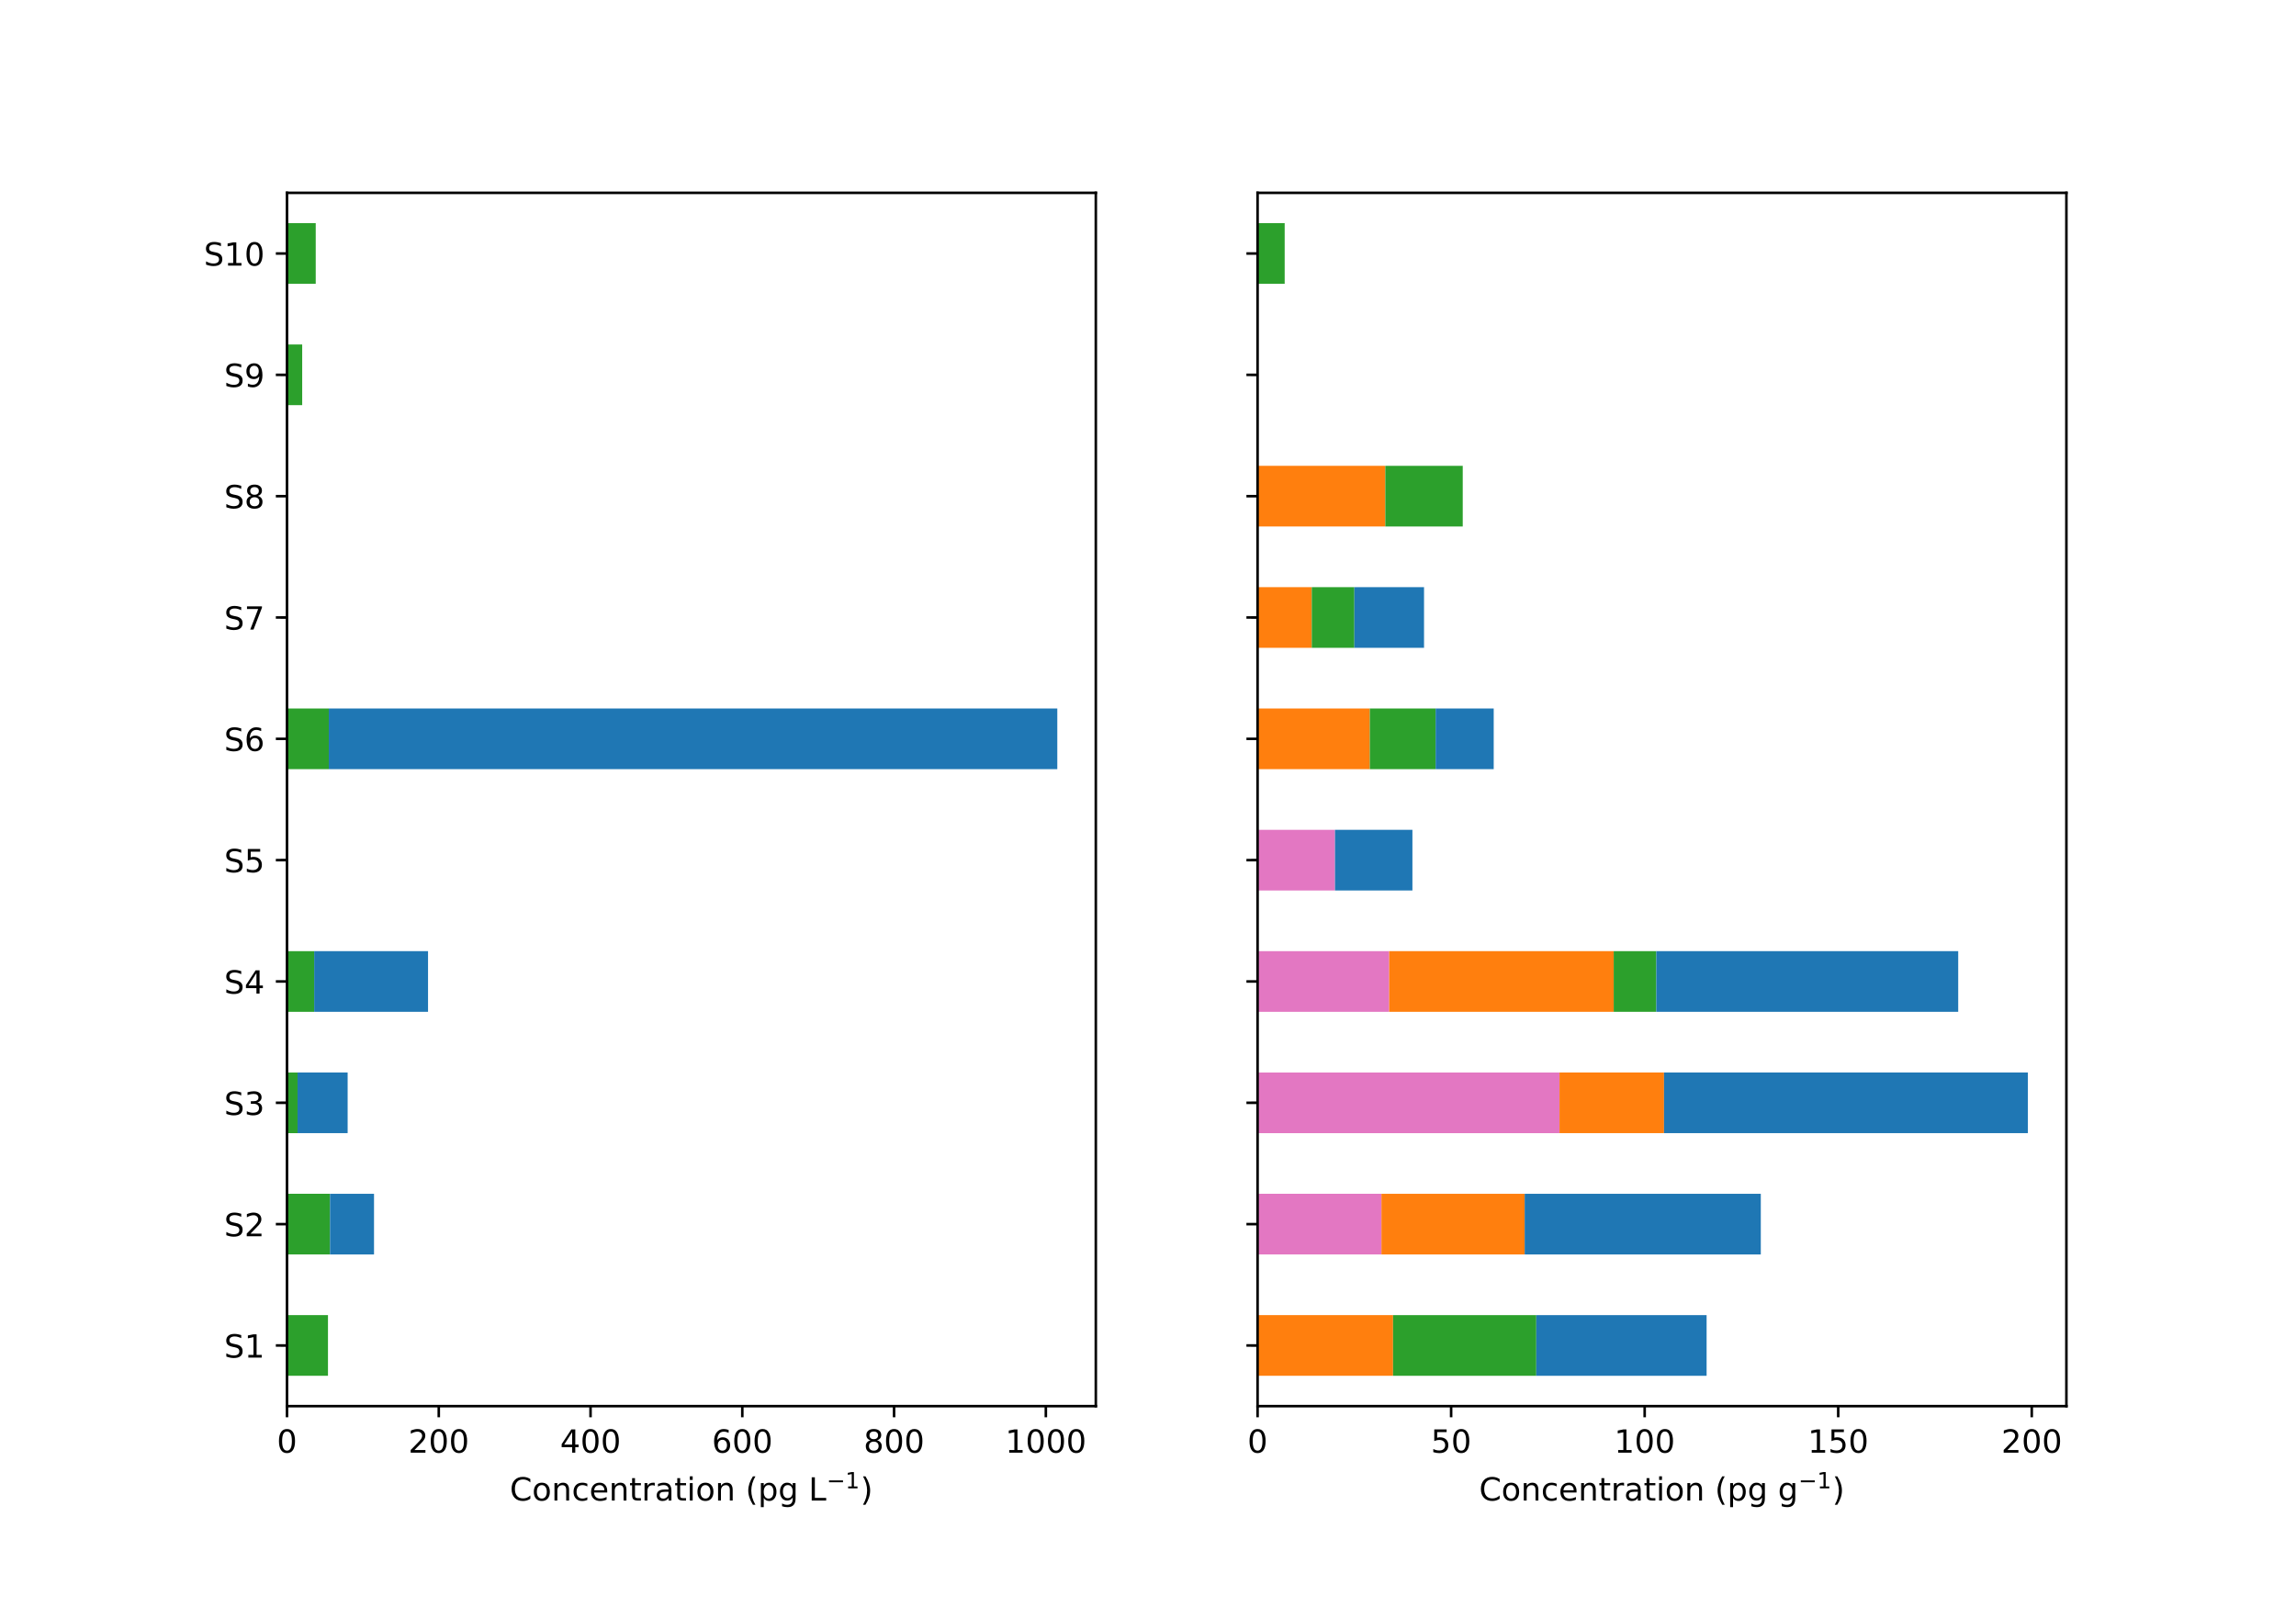 <?xml version="1.0" encoding="utf-8" standalone="no"?>
<!DOCTYPE svg PUBLIC "-//W3C//DTD SVG 1.1//EN"
  "http://www.w3.org/Graphics/SVG/1.1/DTD/svg11.dtd">
<!-- Created with matplotlib (http://matplotlib.org/) -->
<svg height="504pt" version="1.1" viewBox="0 0 720 504" width="720pt" xmlns="http://www.w3.org/2000/svg" xmlns:xlink="http://www.w3.org/1999/xlink">
 <defs>
  <style type="text/css">
*{stroke-linecap:butt;stroke-linejoin:round;}
  </style>
 </defs>
 <g id="figure_1">
  <g id="patch_1">
   <path d="M 0 504 
L 720 504 
L 720 0 
L 0 0 
z
" style="fill:none;"/>
  </g>
  <g id="axes_1">
   <g id="patch_2">
    <path d="M 90 441 
L 343.636 441 
L 343.636 60.48 
L 90 60.48 
z
" style="fill:none;"/>
   </g>
   <g id="patch_3">
    <path clip-path="url(#p63d1a3b672)" d="M 90 431.487 
L 102.85 431.487 
L 102.85 412.461 
L 90 412.461 
z
" style="fill:#2ca02c;"/>
   </g>
   <g id="patch_4">
    <path clip-path="url(#p63d1a3b672)" d="M 90 393.435 
L 103.485 393.435 
L 103.485 374.409 
L 90 374.409 
z
" style="fill:#2ca02c;"/>
   </g>
   <g id="patch_5">
    <path clip-path="url(#p63d1a3b672)" d="M 90 355.383 
L 93.31 355.383 
L 93.31 336.357 
L 90 336.357 
z
" style="fill:#2ca02c;"/>
   </g>
   <g id="patch_6">
    <path clip-path="url(#p63d1a3b672)" d="M 90 317.331 
L 98.531 317.331 
L 98.531 298.305 
L 90 298.305 
z
" style="fill:#2ca02c;"/>
   </g>
   <g id="patch_7">
    <path clip-path="url(#p63d1a3b672)" d="M 90 279.279 
L 90 279.279 
L 90 260.253 
L 90 260.253 
z
" style="fill:#2ca02c;"/>
   </g>
   <g id="patch_8">
    <path clip-path="url(#p63d1a3b672)" d="M 90 241.227 
L 103.112 241.227 
L 103.112 222.201 
L 90 222.201 
z
" style="fill:#2ca02c;"/>
   </g>
   <g id="patch_9">
    <path clip-path="url(#p63d1a3b672)" d="M 90 203.175 
L 90 203.175 
L 90 184.149 
L 90 184.149 
z
" style="fill:#2ca02c;"/>
   </g>
   <g id="patch_10">
    <path clip-path="url(#p63d1a3b672)" d="M 90 165.123 
L 90 165.123 
L 90 146.097 
L 90 146.097 
z
" style="fill:#2ca02c;"/>
   </g>
   <g id="patch_11">
    <path clip-path="url(#p63d1a3b672)" d="M 90 127.071 
L 94.766 127.071 
L 94.766 108.045 
L 90 108.045 
z
" style="fill:#2ca02c;"/>
   </g>
   <g id="patch_12">
    <path clip-path="url(#p63d1a3b672)" d="M 90 89.019 
L 99.009 89.019 
L 99.009 69.993 
L 90 69.993 
z
" style="fill:#2ca02c;"/>
   </g>
   <g id="patch_13">
    <path clip-path="url(#p63d1a3b672)" d="M 90 431.487 
L 90 431.487 
L 90 412.461 
L 90 412.461 
z
" style="fill:#1f77b4;"/>
   </g>
   <g id="patch_14">
    <path clip-path="url(#p63d1a3b672)" d="M 103.485 393.435 
L 117.287 393.435 
L 117.287 374.409 
L 103.485 374.409 
z
" style="fill:#1f77b4;"/>
   </g>
   <g id="patch_15">
    <path clip-path="url(#p63d1a3b672)" d="M 93.31 355.383 
L 109.016 355.383 
L 109.016 336.357 
L 93.31 336.357 
z
" style="fill:#1f77b4;"/>
   </g>
   <g id="patch_16">
    <path clip-path="url(#p63d1a3b672)" d="M 98.531 317.331 
L 134.226 317.331 
L 134.226 298.305 
L 98.531 298.305 
z
" style="fill:#1f77b4;"/>
   </g>
   <g id="patch_17">
    <path clip-path="url(#p63d1a3b672)" d="M 90 279.279 
L 90 279.279 
L 90 260.253 
L 90 260.253 
z
" style="fill:#1f77b4;"/>
   </g>
   <g id="patch_18">
    <path clip-path="url(#p63d1a3b672)" d="M 103.112 241.227 
L 331.558 241.227 
L 331.558 222.201 
L 103.112 222.201 
z
" style="fill:#1f77b4;"/>
   </g>
   <g id="patch_19">
    <path clip-path="url(#p63d1a3b672)" d="M 90 203.175 
L 90 203.175 
L 90 184.149 
L 90 184.149 
z
" style="fill:#1f77b4;"/>
   </g>
   <g id="patch_20">
    <path clip-path="url(#p63d1a3b672)" d="M 90 165.123 
L 90 165.123 
L 90 146.097 
L 90 146.097 
z
" style="fill:#1f77b4;"/>
   </g>
   <g id="patch_21">
    <path clip-path="url(#p63d1a3b672)" d="M 90 127.071 
L 90 127.071 
L 90 108.045 
L 90 108.045 
z
" style="fill:#1f77b4;"/>
   </g>
   <g id="patch_22">
    <path clip-path="url(#p63d1a3b672)" d="M 90 89.019 
L 90 89.019 
L 90 69.993 
L 90 69.993 
z
" style="fill:#1f77b4;"/>
   </g>
   <g id="matplotlib.axis_1">
    <g id="xtick_1">
     <g id="line2d_1">
      <defs>
       <path d="M 0 0 
L 0 3.5 
" id="m408e4211c6" style="stroke:#000000;stroke-width:0.8;"/>
      </defs>
      <g>
       <use style="stroke:#000000;stroke-width:0.8;" x="90" xlink:href="#m408e4211c6" y="441"/>
      </g>
     </g>
     <g id="text_1">
      <!-- 0 -->
      <defs>
       <path d="M 31.781 66.406 
Q 24.172 66.406 20.328 58.906 
Q 16.5 51.422 16.5 36.375 
Q 16.5 21.391 20.328 13.891 
Q 24.172 6.391 31.781 6.391 
Q 39.453 6.391 43.281 13.891 
Q 47.125 21.391 47.125 36.375 
Q 47.125 51.422 43.281 58.906 
Q 39.453 66.406 31.781 66.406 
z
M 31.781 74.219 
Q 44.047 74.219 50.516 64.516 
Q 56.984 54.828 56.984 36.375 
Q 56.984 17.969 50.516 8.266 
Q 44.047 -1.422 31.781 -1.422 
Q 19.531 -1.422 13.062 8.266 
Q 6.594 17.969 6.594 36.375 
Q 6.594 54.828 13.062 64.516 
Q 19.531 74.219 31.781 74.219 
z
" id="DejaVuSans-30"/>
      </defs>
      <g transform="translate(86.819 455.598)scale(0.1 -0.1)">
       <use xlink:href="#DejaVuSans-30"/>
      </g>
     </g>
    </g>
    <g id="xtick_2">
     <g id="line2d_2">
      <g>
       <use style="stroke:#000000;stroke-width:0.8;" x="137.593" xlink:href="#m408e4211c6" y="441"/>
      </g>
     </g>
     <g id="text_2">
      <!-- 200 -->
      <defs>
       <path d="M 19.188 8.297 
L 53.609 8.297 
L 53.609 0 
L 7.328 0 
L 7.328 8.297 
Q 12.938 14.109 22.625 23.891 
Q 32.328 33.688 34.812 36.531 
Q 39.547 41.844 41.422 45.531 
Q 43.312 49.219 43.312 52.781 
Q 43.312 58.594 39.234 62.25 
Q 35.156 65.922 28.609 65.922 
Q 23.969 65.922 18.812 64.312 
Q 13.672 62.703 7.812 59.422 
L 7.812 69.391 
Q 13.766 71.781 18.938 73 
Q 24.125 74.219 28.422 74.219 
Q 39.75 74.219 46.484 68.547 
Q 53.219 62.891 53.219 53.422 
Q 53.219 48.922 51.531 44.891 
Q 49.859 40.875 45.406 35.406 
Q 44.188 33.984 37.641 27.219 
Q 31.109 20.453 19.188 8.297 
z
" id="DejaVuSans-32"/>
      </defs>
      <g transform="translate(128.049 455.598)scale(0.1 -0.1)">
       <use xlink:href="#DejaVuSans-32"/>
       <use x="63.623" xlink:href="#DejaVuSans-30"/>
       <use x="127.246" xlink:href="#DejaVuSans-30"/>
      </g>
     </g>
    </g>
    <g id="xtick_3">
     <g id="line2d_3">
      <g>
       <use style="stroke:#000000;stroke-width:0.8;" x="185.186" xlink:href="#m408e4211c6" y="441"/>
      </g>
     </g>
     <g id="text_3">
      <!-- 400 -->
      <defs>
       <path d="M 37.797 64.312 
L 12.891 25.391 
L 37.797 25.391 
z
M 35.203 72.906 
L 47.609 72.906 
L 47.609 25.391 
L 58.016 25.391 
L 58.016 17.188 
L 47.609 17.188 
L 47.609 0 
L 37.797 0 
L 37.797 17.188 
L 4.891 17.188 
L 4.891 26.703 
z
" id="DejaVuSans-34"/>
      </defs>
      <g transform="translate(175.642 455.598)scale(0.1 -0.1)">
       <use xlink:href="#DejaVuSans-34"/>
       <use x="63.623" xlink:href="#DejaVuSans-30"/>
       <use x="127.246" xlink:href="#DejaVuSans-30"/>
      </g>
     </g>
    </g>
    <g id="xtick_4">
     <g id="line2d_4">
      <g>
       <use style="stroke:#000000;stroke-width:0.8;" x="232.779" xlink:href="#m408e4211c6" y="441"/>
      </g>
     </g>
     <g id="text_4">
      <!-- 600 -->
      <defs>
       <path d="M 33.016 40.375 
Q 26.375 40.375 22.484 35.828 
Q 18.609 31.297 18.609 23.391 
Q 18.609 15.531 22.484 10.953 
Q 26.375 6.391 33.016 6.391 
Q 39.656 6.391 43.531 10.953 
Q 47.406 15.531 47.406 23.391 
Q 47.406 31.297 43.531 35.828 
Q 39.656 40.375 33.016 40.375 
z
M 52.594 71.297 
L 52.594 62.312 
Q 48.875 64.062 45.094 64.984 
Q 41.312 65.922 37.594 65.922 
Q 27.828 65.922 22.672 59.328 
Q 17.531 52.734 16.797 39.406 
Q 19.672 43.656 24.016 45.922 
Q 28.375 48.188 33.594 48.188 
Q 44.578 48.188 50.953 41.516 
Q 57.328 34.859 57.328 23.391 
Q 57.328 12.156 50.688 5.359 
Q 44.047 -1.422 33.016 -1.422 
Q 20.359 -1.422 13.672 8.266 
Q 6.984 17.969 6.984 36.375 
Q 6.984 53.656 15.188 63.938 
Q 23.391 74.219 37.203 74.219 
Q 40.922 74.219 44.703 73.484 
Q 48.484 72.75 52.594 71.297 
z
" id="DejaVuSans-36"/>
      </defs>
      <g transform="translate(223.235 455.598)scale(0.1 -0.1)">
       <use xlink:href="#DejaVuSans-36"/>
       <use x="63.623" xlink:href="#DejaVuSans-30"/>
       <use x="127.246" xlink:href="#DejaVuSans-30"/>
      </g>
     </g>
    </g>
    <g id="xtick_5">
     <g id="line2d_5">
      <g>
       <use style="stroke:#000000;stroke-width:0.8;" x="280.372" xlink:href="#m408e4211c6" y="441"/>
      </g>
     </g>
     <g id="text_5">
      <!-- 800 -->
      <defs>
       <path d="M 31.781 34.625 
Q 24.75 34.625 20.719 30.859 
Q 16.703 27.094 16.703 20.516 
Q 16.703 13.922 20.719 10.156 
Q 24.75 6.391 31.781 6.391 
Q 38.812 6.391 42.859 10.172 
Q 46.922 13.969 46.922 20.516 
Q 46.922 27.094 42.891 30.859 
Q 38.875 34.625 31.781 34.625 
z
M 21.922 38.812 
Q 15.578 40.375 12.031 44.719 
Q 8.5 49.078 8.5 55.328 
Q 8.5 64.062 14.719 69.141 
Q 20.953 74.219 31.781 74.219 
Q 42.672 74.219 48.875 69.141 
Q 55.078 64.062 55.078 55.328 
Q 55.078 49.078 51.531 44.719 
Q 48 40.375 41.703 38.812 
Q 48.828 37.156 52.797 32.312 
Q 56.781 27.484 56.781 20.516 
Q 56.781 9.906 50.312 4.234 
Q 43.844 -1.422 31.781 -1.422 
Q 19.734 -1.422 13.25 4.234 
Q 6.781 9.906 6.781 20.516 
Q 6.781 27.484 10.781 32.312 
Q 14.797 37.156 21.922 38.812 
z
M 18.312 54.391 
Q 18.312 48.734 21.844 45.562 
Q 25.391 42.391 31.781 42.391 
Q 38.141 42.391 41.719 45.562 
Q 45.312 48.734 45.312 54.391 
Q 45.312 60.062 41.719 63.234 
Q 38.141 66.406 31.781 66.406 
Q 25.391 66.406 21.844 63.234 
Q 18.312 60.062 18.312 54.391 
z
" id="DejaVuSans-38"/>
      </defs>
      <g transform="translate(270.828 455.598)scale(0.1 -0.1)">
       <use xlink:href="#DejaVuSans-38"/>
       <use x="63.623" xlink:href="#DejaVuSans-30"/>
       <use x="127.246" xlink:href="#DejaVuSans-30"/>
      </g>
     </g>
    </g>
    <g id="xtick_6">
     <g id="line2d_6">
      <g>
       <use style="stroke:#000000;stroke-width:0.8;" x="327.965" xlink:href="#m408e4211c6" y="441"/>
      </g>
     </g>
     <g id="text_6">
      <!-- 1000 -->
      <defs>
       <path d="M 12.406 8.297 
L 28.516 8.297 
L 28.516 63.922 
L 10.984 60.406 
L 10.984 69.391 
L 28.422 72.906 
L 38.281 72.906 
L 38.281 8.297 
L 54.391 8.297 
L 54.391 0 
L 12.406 0 
z
" id="DejaVuSans-31"/>
      </defs>
      <g transform="translate(315.24 455.598)scale(0.1 -0.1)">
       <use xlink:href="#DejaVuSans-31"/>
       <use x="63.623" xlink:href="#DejaVuSans-30"/>
       <use x="127.246" xlink:href="#DejaVuSans-30"/>
       <use x="190.869" xlink:href="#DejaVuSans-30"/>
      </g>
     </g>
    </g>
    <g id="text_7">
     <!-- Concentration (pg L$^{-1}$) -->
     <defs>
      <path d="M 64.406 67.281 
L 64.406 56.891 
Q 59.422 61.531 53.781 63.812 
Q 48.141 66.109 41.797 66.109 
Q 29.297 66.109 22.656 58.469 
Q 16.016 50.828 16.016 36.375 
Q 16.016 21.969 22.656 14.328 
Q 29.297 6.688 41.797 6.688 
Q 48.141 6.688 53.781 8.984 
Q 59.422 11.281 64.406 15.922 
L 64.406 5.609 
Q 59.234 2.094 53.438 0.328 
Q 47.656 -1.422 41.219 -1.422 
Q 24.656 -1.422 15.125 8.703 
Q 5.609 18.844 5.609 36.375 
Q 5.609 53.953 15.125 64.078 
Q 24.656 74.219 41.219 74.219 
Q 47.75 74.219 53.531 72.484 
Q 59.328 70.75 64.406 67.281 
z
" id="DejaVuSans-43"/>
      <path d="M 30.609 48.391 
Q 23.391 48.391 19.188 42.75 
Q 14.984 37.109 14.984 27.297 
Q 14.984 17.484 19.156 11.844 
Q 23.344 6.203 30.609 6.203 
Q 37.797 6.203 41.984 11.859 
Q 46.188 17.531 46.188 27.297 
Q 46.188 37.016 41.984 42.703 
Q 37.797 48.391 30.609 48.391 
z
M 30.609 56 
Q 42.328 56 49.016 48.375 
Q 55.719 40.766 55.719 27.297 
Q 55.719 13.875 49.016 6.219 
Q 42.328 -1.422 30.609 -1.422 
Q 18.844 -1.422 12.172 6.219 
Q 5.516 13.875 5.516 27.297 
Q 5.516 40.766 12.172 48.375 
Q 18.844 56 30.609 56 
z
" id="DejaVuSans-6f"/>
      <path d="M 54.891 33.016 
L 54.891 0 
L 45.906 0 
L 45.906 32.719 
Q 45.906 40.484 42.875 44.328 
Q 39.844 48.188 33.797 48.188 
Q 26.516 48.188 22.312 43.547 
Q 18.109 38.922 18.109 30.906 
L 18.109 0 
L 9.078 0 
L 9.078 54.688 
L 18.109 54.688 
L 18.109 46.188 
Q 21.344 51.125 25.703 53.562 
Q 30.078 56 35.797 56 
Q 45.219 56 50.047 50.172 
Q 54.891 44.344 54.891 33.016 
z
" id="DejaVuSans-6e"/>
      <path d="M 48.781 52.594 
L 48.781 44.188 
Q 44.969 46.297 41.141 47.344 
Q 37.312 48.391 33.406 48.391 
Q 24.656 48.391 19.812 42.844 
Q 14.984 37.312 14.984 27.297 
Q 14.984 17.281 19.812 11.734 
Q 24.656 6.203 33.406 6.203 
Q 37.312 6.203 41.141 7.25 
Q 44.969 8.297 48.781 10.406 
L 48.781 2.094 
Q 45.016 0.344 40.984 -0.531 
Q 36.969 -1.422 32.422 -1.422 
Q 20.062 -1.422 12.781 6.344 
Q 5.516 14.109 5.516 27.297 
Q 5.516 40.672 12.859 48.328 
Q 20.219 56 33.016 56 
Q 37.156 56 41.109 55.141 
Q 45.062 54.297 48.781 52.594 
z
" id="DejaVuSans-63"/>
      <path d="M 56.203 29.594 
L 56.203 25.203 
L 14.891 25.203 
Q 15.484 15.922 20.484 11.062 
Q 25.484 6.203 34.422 6.203 
Q 39.594 6.203 44.453 7.469 
Q 49.312 8.734 54.109 11.281 
L 54.109 2.781 
Q 49.266 0.734 44.188 -0.344 
Q 39.109 -1.422 33.891 -1.422 
Q 20.797 -1.422 13.156 6.188 
Q 5.516 13.812 5.516 26.812 
Q 5.516 40.234 12.766 48.109 
Q 20.016 56 32.328 56 
Q 43.359 56 49.781 48.891 
Q 56.203 41.797 56.203 29.594 
z
M 47.219 32.234 
Q 47.125 39.594 43.094 43.984 
Q 39.062 48.391 32.422 48.391 
Q 24.906 48.391 20.391 44.141 
Q 15.875 39.891 15.188 32.172 
z
" id="DejaVuSans-65"/>
      <path d="M 18.312 70.219 
L 18.312 54.688 
L 36.812 54.688 
L 36.812 47.703 
L 18.312 47.703 
L 18.312 18.016 
Q 18.312 11.328 20.141 9.422 
Q 21.969 7.516 27.594 7.516 
L 36.812 7.516 
L 36.812 0 
L 27.594 0 
Q 17.188 0 13.234 3.875 
Q 9.281 7.766 9.281 18.016 
L 9.281 47.703 
L 2.688 47.703 
L 2.688 54.688 
L 9.281 54.688 
L 9.281 70.219 
z
" id="DejaVuSans-74"/>
      <path d="M 41.109 46.297 
Q 39.594 47.172 37.812 47.578 
Q 36.031 48 33.891 48 
Q 26.266 48 22.188 43.047 
Q 18.109 38.094 18.109 28.812 
L 18.109 0 
L 9.078 0 
L 9.078 54.688 
L 18.109 54.688 
L 18.109 46.188 
Q 20.953 51.172 25.484 53.578 
Q 30.031 56 36.531 56 
Q 37.453 56 38.578 55.875 
Q 39.703 55.766 41.062 55.516 
z
" id="DejaVuSans-72"/>
      <path d="M 34.281 27.484 
Q 23.391 27.484 19.188 25 
Q 14.984 22.516 14.984 16.5 
Q 14.984 11.719 18.141 8.906 
Q 21.297 6.109 26.703 6.109 
Q 34.188 6.109 38.703 11.406 
Q 43.219 16.703 43.219 25.484 
L 43.219 27.484 
z
M 52.203 31.203 
L 52.203 0 
L 43.219 0 
L 43.219 8.297 
Q 40.141 3.328 35.547 0.953 
Q 30.953 -1.422 24.312 -1.422 
Q 15.922 -1.422 10.953 3.297 
Q 6 8.016 6 15.922 
Q 6 25.141 12.172 29.828 
Q 18.359 34.516 30.609 34.516 
L 43.219 34.516 
L 43.219 35.406 
Q 43.219 41.609 39.141 45 
Q 35.062 48.391 27.688 48.391 
Q 23 48.391 18.547 47.266 
Q 14.109 46.141 10.016 43.891 
L 10.016 52.203 
Q 14.938 54.109 19.578 55.047 
Q 24.219 56 28.609 56 
Q 40.484 56 46.344 49.844 
Q 52.203 43.703 52.203 31.203 
z
" id="DejaVuSans-61"/>
      <path d="M 9.422 54.688 
L 18.406 54.688 
L 18.406 0 
L 9.422 0 
z
M 9.422 75.984 
L 18.406 75.984 
L 18.406 64.594 
L 9.422 64.594 
z
" id="DejaVuSans-69"/>
      <path id="DejaVuSans-20"/>
      <path d="M 31 75.875 
Q 24.469 64.656 21.281 53.656 
Q 18.109 42.672 18.109 31.391 
Q 18.109 20.125 21.312 9.062 
Q 24.516 -2 31 -13.188 
L 23.188 -13.188 
Q 15.875 -1.703 12.234 9.375 
Q 8.594 20.453 8.594 31.391 
Q 8.594 42.281 12.203 53.312 
Q 15.828 64.359 23.188 75.875 
z
" id="DejaVuSans-28"/>
      <path d="M 18.109 8.203 
L 18.109 -20.797 
L 9.078 -20.797 
L 9.078 54.688 
L 18.109 54.688 
L 18.109 46.391 
Q 20.953 51.266 25.266 53.625 
Q 29.594 56 35.594 56 
Q 45.562 56 51.781 48.094 
Q 58.016 40.188 58.016 27.297 
Q 58.016 14.406 51.781 6.484 
Q 45.562 -1.422 35.594 -1.422 
Q 29.594 -1.422 25.266 0.953 
Q 20.953 3.328 18.109 8.203 
z
M 48.688 27.297 
Q 48.688 37.203 44.609 42.844 
Q 40.531 48.484 33.406 48.484 
Q 26.266 48.484 22.188 42.844 
Q 18.109 37.203 18.109 27.297 
Q 18.109 17.391 22.188 11.75 
Q 26.266 6.109 33.406 6.109 
Q 40.531 6.109 44.609 11.75 
Q 48.688 17.391 48.688 27.297 
z
" id="DejaVuSans-70"/>
      <path d="M 45.406 27.984 
Q 45.406 37.75 41.375 43.109 
Q 37.359 48.484 30.078 48.484 
Q 22.859 48.484 18.828 43.109 
Q 14.797 37.75 14.797 27.984 
Q 14.797 18.266 18.828 12.891 
Q 22.859 7.516 30.078 7.516 
Q 37.359 7.516 41.375 12.891 
Q 45.406 18.266 45.406 27.984 
z
M 54.391 6.781 
Q 54.391 -7.172 48.188 -13.984 
Q 42 -20.797 29.203 -20.797 
Q 24.469 -20.797 20.266 -20.094 
Q 16.062 -19.391 12.109 -17.922 
L 12.109 -9.188 
Q 16.062 -11.328 19.922 -12.344 
Q 23.781 -13.375 27.781 -13.375 
Q 36.625 -13.375 41.016 -8.766 
Q 45.406 -4.156 45.406 5.172 
L 45.406 9.625 
Q 42.625 4.781 38.281 2.391 
Q 33.938 0 27.875 0 
Q 17.828 0 11.672 7.656 
Q 5.516 15.328 5.516 27.984 
Q 5.516 40.672 11.672 48.328 
Q 17.828 56 27.875 56 
Q 33.938 56 38.281 53.609 
Q 42.625 51.219 45.406 46.391 
L 45.406 54.688 
L 54.391 54.688 
z
" id="DejaVuSans-67"/>
      <path d="M 9.812 72.906 
L 19.672 72.906 
L 19.672 8.297 
L 55.172 8.297 
L 55.172 0 
L 9.812 0 
z
" id="DejaVuSans-4c"/>
      <path d="M 10.594 35.5 
L 73.188 35.5 
L 73.188 27.203 
L 10.594 27.203 
z
" id="DejaVuSans-2212"/>
      <path d="M 8.016 75.875 
L 15.828 75.875 
Q 23.141 64.359 26.781 53.312 
Q 30.422 42.281 30.422 31.391 
Q 30.422 20.453 26.781 9.375 
Q 23.141 -1.703 15.828 -13.188 
L 8.016 -13.188 
Q 14.5 -2 17.703 9.062 
Q 20.906 20.125 20.906 31.391 
Q 20.906 42.672 17.703 53.656 
Q 14.5 64.656 8.016 75.875 
z
" id="DejaVuSans-29"/>
     </defs>
     <g transform="translate(159.868 470.678)scale(0.1 -0.1)">
      <use transform="translate(0 0.684)" xlink:href="#DejaVuSans-43"/>
      <use transform="translate(69.824 0.684)" xlink:href="#DejaVuSans-6f"/>
      <use transform="translate(131.006 0.684)" xlink:href="#DejaVuSans-6e"/>
      <use transform="translate(194.385 0.684)" xlink:href="#DejaVuSans-63"/>
      <use transform="translate(249.365 0.684)" xlink:href="#DejaVuSans-65"/>
      <use transform="translate(310.889 0.684)" xlink:href="#DejaVuSans-6e"/>
      <use transform="translate(374.268 0.684)" xlink:href="#DejaVuSans-74"/>
      <use transform="translate(413.477 0.684)" xlink:href="#DejaVuSans-72"/>
      <use transform="translate(454.59 0.684)" xlink:href="#DejaVuSans-61"/>
      <use transform="translate(515.869 0.684)" xlink:href="#DejaVuSans-74"/>
      <use transform="translate(555.078 0.684)" xlink:href="#DejaVuSans-69"/>
      <use transform="translate(582.861 0.684)" xlink:href="#DejaVuSans-6f"/>
      <use transform="translate(644.043 0.684)" xlink:href="#DejaVuSans-6e"/>
      <use transform="translate(707.422 0.684)" xlink:href="#DejaVuSans-20"/>
      <use transform="translate(739.209 0.684)" xlink:href="#DejaVuSans-28"/>
      <use transform="translate(778.223 0.684)" xlink:href="#DejaVuSans-70"/>
      <use transform="translate(841.699 0.684)" xlink:href="#DejaVuSans-67"/>
      <use transform="translate(905.176 0.684)" xlink:href="#DejaVuSans-20"/>
      <use transform="translate(936.963 0.684)" xlink:href="#DejaVuSans-4c"/>
      <use transform="translate(993.633 38.966)scale(0.7)" xlink:href="#DejaVuSans-2212"/>
      <use transform="translate(1052.285 38.966)scale(0.7)" xlink:href="#DejaVuSans-31"/>
      <use transform="translate(1099.556 0.684)" xlink:href="#DejaVuSans-29"/>
     </g>
    </g>
   </g>
   <g id="matplotlib.axis_2">
    <g id="ytick_1">
     <g id="line2d_7">
      <defs>
       <path d="M 0 0 
L -3.5 0 
" id="m19dac50924" style="stroke:#000000;stroke-width:0.8;"/>
      </defs>
      <g>
       <use style="stroke:#000000;stroke-width:0.8;" x="90" xlink:href="#m19dac50924" y="421.974"/>
      </g>
     </g>
     <g id="text_8">
      <!-- S1 -->
      <defs>
       <path d="M 53.516 70.516 
L 53.516 60.891 
Q 47.906 63.578 42.922 64.891 
Q 37.938 66.219 33.297 66.219 
Q 25.25 66.219 20.875 63.094 
Q 16.5 59.969 16.5 54.203 
Q 16.5 49.359 19.406 46.891 
Q 22.312 44.438 30.422 42.922 
L 36.375 41.703 
Q 47.406 39.594 52.656 34.297 
Q 57.906 29 57.906 20.125 
Q 57.906 9.516 50.797 4.047 
Q 43.703 -1.422 29.984 -1.422 
Q 24.812 -1.422 18.969 -0.25 
Q 13.141 0.922 6.891 3.219 
L 6.891 13.375 
Q 12.891 10.016 18.656 8.297 
Q 24.422 6.594 29.984 6.594 
Q 38.422 6.594 43.016 9.906 
Q 47.609 13.234 47.609 19.391 
Q 47.609 24.75 44.312 27.781 
Q 41.016 30.812 33.5 32.328 
L 27.484 33.5 
Q 16.453 35.688 11.516 40.375 
Q 6.594 45.062 6.594 53.422 
Q 6.594 63.094 13.406 68.656 
Q 20.219 74.219 32.172 74.219 
Q 37.312 74.219 42.625 73.281 
Q 47.953 72.359 53.516 70.516 
z
" id="DejaVuSans-53"/>
      </defs>
      <g transform="translate(70.289 425.773)scale(0.1 -0.1)">
       <use xlink:href="#DejaVuSans-53"/>
       <use x="63.477" xlink:href="#DejaVuSans-31"/>
      </g>
     </g>
    </g>
    <g id="ytick_2">
     <g id="line2d_8">
      <g>
       <use style="stroke:#000000;stroke-width:0.8;" x="90" xlink:href="#m19dac50924" y="383.922"/>
      </g>
     </g>
     <g id="text_9">
      <!-- S2 -->
      <g transform="translate(70.289 387.721)scale(0.1 -0.1)">
       <use xlink:href="#DejaVuSans-53"/>
       <use x="63.477" xlink:href="#DejaVuSans-32"/>
      </g>
     </g>
    </g>
    <g id="ytick_3">
     <g id="line2d_9">
      <g>
       <use style="stroke:#000000;stroke-width:0.8;" x="90" xlink:href="#m19dac50924" y="345.87"/>
      </g>
     </g>
     <g id="text_10">
      <!-- S3 -->
      <defs>
       <path d="M 40.578 39.312 
Q 47.656 37.797 51.625 33 
Q 55.609 28.219 55.609 21.188 
Q 55.609 10.406 48.188 4.484 
Q 40.766 -1.422 27.094 -1.422 
Q 22.516 -1.422 17.656 -0.516 
Q 12.797 0.391 7.625 2.203 
L 7.625 11.719 
Q 11.719 9.328 16.594 8.109 
Q 21.484 6.891 26.812 6.891 
Q 36.078 6.891 40.938 10.547 
Q 45.797 14.203 45.797 21.188 
Q 45.797 27.641 41.281 31.266 
Q 36.766 34.906 28.719 34.906 
L 20.219 34.906 
L 20.219 43.016 
L 29.109 43.016 
Q 36.375 43.016 40.234 45.922 
Q 44.094 48.828 44.094 54.297 
Q 44.094 59.906 40.109 62.906 
Q 36.141 65.922 28.719 65.922 
Q 24.656 65.922 20.016 65.031 
Q 15.375 64.156 9.812 62.312 
L 9.812 71.094 
Q 15.438 72.656 20.344 73.438 
Q 25.25 74.219 29.594 74.219 
Q 40.828 74.219 47.359 69.109 
Q 53.906 64.016 53.906 55.328 
Q 53.906 49.266 50.438 45.094 
Q 46.969 40.922 40.578 39.312 
z
" id="DejaVuSans-33"/>
      </defs>
      <g transform="translate(70.289 349.669)scale(0.1 -0.1)">
       <use xlink:href="#DejaVuSans-53"/>
       <use x="63.477" xlink:href="#DejaVuSans-33"/>
      </g>
     </g>
    </g>
    <g id="ytick_4">
     <g id="line2d_10">
      <g>
       <use style="stroke:#000000;stroke-width:0.8;" x="90" xlink:href="#m19dac50924" y="307.818"/>
      </g>
     </g>
     <g id="text_11">
      <!-- S4 -->
      <g transform="translate(70.289 311.617)scale(0.1 -0.1)">
       <use xlink:href="#DejaVuSans-53"/>
       <use x="63.477" xlink:href="#DejaVuSans-34"/>
      </g>
     </g>
    </g>
    <g id="ytick_5">
     <g id="line2d_11">
      <g>
       <use style="stroke:#000000;stroke-width:0.8;" x="90" xlink:href="#m19dac50924" y="269.766"/>
      </g>
     </g>
     <g id="text_12">
      <!-- S5 -->
      <defs>
       <path d="M 10.797 72.906 
L 49.516 72.906 
L 49.516 64.594 
L 19.828 64.594 
L 19.828 46.734 
Q 21.969 47.469 24.109 47.828 
Q 26.266 48.188 28.422 48.188 
Q 40.625 48.188 47.75 41.5 
Q 54.891 34.812 54.891 23.391 
Q 54.891 11.625 47.562 5.094 
Q 40.234 -1.422 26.906 -1.422 
Q 22.312 -1.422 17.547 -0.641 
Q 12.797 0.141 7.719 1.703 
L 7.719 11.625 
Q 12.109 9.234 16.797 8.062 
Q 21.484 6.891 26.703 6.891 
Q 35.156 6.891 40.078 11.328 
Q 45.016 15.766 45.016 23.391 
Q 45.016 31 40.078 35.438 
Q 35.156 39.891 26.703 39.891 
Q 22.75 39.891 18.812 39.016 
Q 14.891 38.141 10.797 36.281 
z
" id="DejaVuSans-35"/>
      </defs>
      <g transform="translate(70.289 273.565)scale(0.1 -0.1)">
       <use xlink:href="#DejaVuSans-53"/>
       <use x="63.477" xlink:href="#DejaVuSans-35"/>
      </g>
     </g>
    </g>
    <g id="ytick_6">
     <g id="line2d_12">
      <g>
       <use style="stroke:#000000;stroke-width:0.8;" x="90" xlink:href="#m19dac50924" y="231.714"/>
      </g>
     </g>
     <g id="text_13">
      <!-- S6 -->
      <g transform="translate(70.289 235.513)scale(0.1 -0.1)">
       <use xlink:href="#DejaVuSans-53"/>
       <use x="63.477" xlink:href="#DejaVuSans-36"/>
      </g>
     </g>
    </g>
    <g id="ytick_7">
     <g id="line2d_13">
      <g>
       <use style="stroke:#000000;stroke-width:0.8;" x="90" xlink:href="#m19dac50924" y="193.662"/>
      </g>
     </g>
     <g id="text_14">
      <!-- S7 -->
      <defs>
       <path d="M 8.203 72.906 
L 55.078 72.906 
L 55.078 68.703 
L 28.609 0 
L 18.312 0 
L 43.219 64.594 
L 8.203 64.594 
z
" id="DejaVuSans-37"/>
      </defs>
      <g transform="translate(70.289 197.461)scale(0.1 -0.1)">
       <use xlink:href="#DejaVuSans-53"/>
       <use x="63.477" xlink:href="#DejaVuSans-37"/>
      </g>
     </g>
    </g>
    <g id="ytick_8">
     <g id="line2d_14">
      <g>
       <use style="stroke:#000000;stroke-width:0.8;" x="90" xlink:href="#m19dac50924" y="155.61"/>
      </g>
     </g>
     <g id="text_15">
      <!-- S8 -->
      <g transform="translate(70.289 159.409)scale(0.1 -0.1)">
       <use xlink:href="#DejaVuSans-53"/>
       <use x="63.477" xlink:href="#DejaVuSans-38"/>
      </g>
     </g>
    </g>
    <g id="ytick_9">
     <g id="line2d_15">
      <g>
       <use style="stroke:#000000;stroke-width:0.8;" x="90" xlink:href="#m19dac50924" y="117.558"/>
      </g>
     </g>
     <g id="text_16">
      <!-- S9 -->
      <defs>
       <path d="M 10.984 1.516 
L 10.984 10.5 
Q 14.703 8.734 18.5 7.812 
Q 22.312 6.891 25.984 6.891 
Q 35.75 6.891 40.891 13.453 
Q 46.047 20.016 46.781 33.406 
Q 43.953 29.203 39.594 26.953 
Q 35.25 24.703 29.984 24.703 
Q 19.047 24.703 12.672 31.312 
Q 6.297 37.938 6.297 49.422 
Q 6.297 60.641 12.938 67.422 
Q 19.578 74.219 30.609 74.219 
Q 43.266 74.219 49.922 64.516 
Q 56.594 54.828 56.594 36.375 
Q 56.594 19.141 48.406 8.859 
Q 40.234 -1.422 26.422 -1.422 
Q 22.703 -1.422 18.891 -0.688 
Q 15.094 0.047 10.984 1.516 
z
M 30.609 32.422 
Q 37.25 32.422 41.125 36.953 
Q 45.016 41.5 45.016 49.422 
Q 45.016 57.281 41.125 61.844 
Q 37.25 66.406 30.609 66.406 
Q 23.969 66.406 20.094 61.844 
Q 16.219 57.281 16.219 49.422 
Q 16.219 41.5 20.094 36.953 
Q 23.969 32.422 30.609 32.422 
z
" id="DejaVuSans-39"/>
      </defs>
      <g transform="translate(70.289 121.357)scale(0.1 -0.1)">
       <use xlink:href="#DejaVuSans-53"/>
       <use x="63.477" xlink:href="#DejaVuSans-39"/>
      </g>
     </g>
    </g>
    <g id="ytick_10">
     <g id="line2d_16">
      <g>
       <use style="stroke:#000000;stroke-width:0.8;" x="90" xlink:href="#m19dac50924" y="79.506"/>
      </g>
     </g>
     <g id="text_17">
      <!-- S10 -->
      <g transform="translate(63.927 83.305)scale(0.1 -0.1)">
       <use xlink:href="#DejaVuSans-53"/>
       <use x="63.477" xlink:href="#DejaVuSans-31"/>
       <use x="127.1" xlink:href="#DejaVuSans-30"/>
      </g>
     </g>
    </g>
    <g id="ytick_11">
     <g id="line2d_17">
      <defs>
       <path d="M 0 0 
L -2 0 
" id="m919811afe7" style="stroke:#000000;stroke-width:0.6;"/>
      </defs>
      <g>
       <use style="stroke:#000000;stroke-width:0.6;" x="90" xlink:href="#m919811afe7" y="421.974"/>
      </g>
     </g>
    </g>
    <g id="ytick_12">
     <g id="line2d_18">
      <g>
       <use style="stroke:#000000;stroke-width:0.6;" x="90" xlink:href="#m919811afe7" y="345.87"/>
      </g>
     </g>
    </g>
    <g id="ytick_13">
     <g id="line2d_19">
      <g>
       <use style="stroke:#000000;stroke-width:0.6;" x="90" xlink:href="#m919811afe7" y="269.766"/>
      </g>
     </g>
    </g>
    <g id="ytick_14">
     <g id="line2d_20">
      <g>
       <use style="stroke:#000000;stroke-width:0.6;" x="90" xlink:href="#m919811afe7" y="193.662"/>
      </g>
     </g>
    </g>
    <g id="ytick_15">
     <g id="line2d_21">
      <g>
       <use style="stroke:#000000;stroke-width:0.6;" x="90" xlink:href="#m919811afe7" y="117.558"/>
      </g>
     </g>
    </g>
   </g>
   <g id="patch_23">
    <path d="M 90 441 
L 90 60.48 
" style="fill:none;stroke:#000000;stroke-linecap:square;stroke-linejoin:miter;stroke-width:0.8;"/>
   </g>
   <g id="patch_24">
    <path d="M 343.636 441 
L 343.636 60.48 
" style="fill:none;stroke:#000000;stroke-linecap:square;stroke-linejoin:miter;stroke-width:0.8;"/>
   </g>
   <g id="patch_25">
    <path d="M 90 441 
L 343.636 441 
" style="fill:none;stroke:#000000;stroke-linecap:square;stroke-linejoin:miter;stroke-width:0.8;"/>
   </g>
   <g id="patch_26">
    <path d="M 90 60.48 
L 343.636 60.48 
" style="fill:none;stroke:#000000;stroke-linecap:square;stroke-linejoin:miter;stroke-width:0.8;"/>
   </g>
  </g>
  <g id="axes_2">
   <g id="patch_27">
    <path d="M 394.364 441 
L 648 441 
L 648 60.48 
L 394.364 60.48 
z
" style="fill:none;"/>
   </g>
   <g id="patch_28">
    <path clip-path="url(#pea61f06e63)" d="M 394.364 431.487 
L 394.364 431.487 
L 394.364 412.461 
L 394.364 412.461 
z
" style="fill:#e377c2;"/>
   </g>
   <g id="patch_29">
    <path clip-path="url(#pea61f06e63)" d="M 394.364 393.435 
L 433.207 393.435 
L 433.207 374.409 
L 394.364 374.409 
z
" style="fill:#e377c2;"/>
   </g>
   <g id="patch_30">
    <path clip-path="url(#pea61f06e63)" d="M 394.364 355.383 
L 489.045 355.383 
L 489.045 336.357 
L 394.364 336.357 
z
" style="fill:#e377c2;"/>
   </g>
   <g id="patch_31">
    <path clip-path="url(#pea61f06e63)" d="M 394.364 317.331 
L 435.635 317.331 
L 435.635 298.305 
L 394.364 298.305 
z
" style="fill:#e377c2;"/>
   </g>
   <g id="patch_32">
    <path clip-path="url(#pea61f06e63)" d="M 394.364 279.279 
L 418.641 279.279 
L 418.641 260.253 
L 394.364 260.253 
z
" style="fill:#e377c2;"/>
   </g>
   <g id="patch_33">
    <path clip-path="url(#pea61f06e63)" d="M 394.364 241.227 
L 394.364 241.227 
L 394.364 222.201 
L 394.364 222.201 
z
" style="fill:#e377c2;"/>
   </g>
   <g id="patch_34">
    <path clip-path="url(#pea61f06e63)" d="M 394.364 203.175 
L 394.364 203.175 
L 394.364 184.149 
L 394.364 184.149 
z
" style="fill:#e377c2;"/>
   </g>
   <g id="patch_35">
    <path clip-path="url(#pea61f06e63)" d="M 394.364 165.123 
L 394.364 165.123 
L 394.364 146.097 
L 394.364 146.097 
z
" style="fill:#e377c2;"/>
   </g>
   <g id="patch_36">
    <path clip-path="url(#pea61f06e63)" d="M 394.364 127.071 
L 394.364 127.071 
L 394.364 108.045 
L 394.364 108.045 
z
" style="fill:#e377c2;"/>
   </g>
   <g id="patch_37">
    <path clip-path="url(#pea61f06e63)" d="M 394.364 89.019 
L 394.364 89.019 
L 394.364 69.993 
L 394.364 69.993 
z
" style="fill:#e377c2;"/>
   </g>
   <g id="patch_38">
    <path clip-path="url(#pea61f06e63)" d="M 394.364 431.487 
L 436.849 431.487 
L 436.849 412.461 
L 394.364 412.461 
z
" style="fill:#ff7f0e;"/>
   </g>
   <g id="patch_39">
    <path clip-path="url(#pea61f06e63)" d="M 433.207 393.435 
L 478.12 393.435 
L 478.12 374.409 
L 433.207 374.409 
z
" style="fill:#ff7f0e;"/>
   </g>
   <g id="patch_40">
    <path clip-path="url(#pea61f06e63)" d="M 489.045 355.383 
L 521.819 355.383 
L 521.819 336.357 
L 489.045 336.357 
z
" style="fill:#ff7f0e;"/>
   </g>
   <g id="patch_41">
    <path clip-path="url(#pea61f06e63)" d="M 435.635 317.331 
L 506.039 317.331 
L 506.039 298.305 
L 435.635 298.305 
z
" style="fill:#ff7f0e;"/>
   </g>
   <g id="patch_42">
    <path clip-path="url(#pea61f06e63)" d="M 394.364 279.279 
L 394.364 279.279 
L 394.364 260.253 
L 394.364 260.253 
z
" style="fill:#ff7f0e;"/>
   </g>
   <g id="patch_43">
    <path clip-path="url(#pea61f06e63)" d="M 394.364 241.227 
L 429.566 241.227 
L 429.566 222.201 
L 394.364 222.201 
z
" style="fill:#ff7f0e;"/>
   </g>
   <g id="patch_44">
    <path clip-path="url(#pea61f06e63)" d="M 394.364 203.175 
L 411.358 203.175 
L 411.358 184.149 
L 394.364 184.149 
z
" style="fill:#ff7f0e;"/>
   </g>
   <g id="patch_45">
    <path clip-path="url(#pea61f06e63)" d="M 394.364 165.123 
L 434.421 165.123 
L 434.421 146.097 
L 394.364 146.097 
z
" style="fill:#ff7f0e;"/>
   </g>
   <g id="patch_46">
    <path clip-path="url(#pea61f06e63)" d="M 394.364 127.071 
L 394.364 127.071 
L 394.364 108.045 
L 394.364 108.045 
z
" style="fill:#ff7f0e;"/>
   </g>
   <g id="patch_47">
    <path clip-path="url(#pea61f06e63)" d="M 394.364 89.019 
L 394.364 89.019 
L 394.364 69.993 
L 394.364 69.993 
z
" style="fill:#ff7f0e;"/>
   </g>
   <g id="patch_48">
    <path clip-path="url(#pea61f06e63)" d="M 436.849 431.487 
L 481.762 431.487 
L 481.762 412.461 
L 436.849 412.461 
z
" style="fill:#2ca02c;"/>
   </g>
   <g id="patch_49">
    <path clip-path="url(#pea61f06e63)" d="M 394.364 393.435 
L 394.364 393.435 
L 394.364 374.409 
L 394.364 374.409 
z
" style="fill:#2ca02c;"/>
   </g>
   <g id="patch_50">
    <path clip-path="url(#pea61f06e63)" d="M 394.364 355.383 
L 394.364 355.383 
L 394.364 336.357 
L 394.364 336.357 
z
" style="fill:#2ca02c;"/>
   </g>
   <g id="patch_51">
    <path clip-path="url(#pea61f06e63)" d="M 506.039 317.331 
L 519.391 317.331 
L 519.391 298.305 
L 506.039 298.305 
z
" style="fill:#2ca02c;"/>
   </g>
   <g id="patch_52">
    <path clip-path="url(#pea61f06e63)" d="M 394.364 279.279 
L 394.364 279.279 
L 394.364 260.253 
L 394.364 260.253 
z
" style="fill:#2ca02c;"/>
   </g>
   <g id="patch_53">
    <path clip-path="url(#pea61f06e63)" d="M 429.566 241.227 
L 450.201 241.227 
L 450.201 222.201 
L 429.566 222.201 
z
" style="fill:#2ca02c;"/>
   </g>
   <g id="patch_54">
    <path clip-path="url(#pea61f06e63)" d="M 411.358 203.175 
L 424.71 203.175 
L 424.71 184.149 
L 411.358 184.149 
z
" style="fill:#2ca02c;"/>
   </g>
   <g id="patch_55">
    <path clip-path="url(#pea61f06e63)" d="M 434.421 165.123 
L 458.698 165.123 
L 458.698 146.097 
L 434.421 146.097 
z
" style="fill:#2ca02c;"/>
   </g>
   <g id="patch_56">
    <path clip-path="url(#pea61f06e63)" d="M 394.364 127.071 
L 394.364 127.071 
L 394.364 108.045 
L 394.364 108.045 
z
" style="fill:#2ca02c;"/>
   </g>
   <g id="patch_57">
    <path clip-path="url(#pea61f06e63)" d="M 394.364 89.019 
L 402.861 89.019 
L 402.861 69.993 
L 394.364 69.993 
z
" style="fill:#2ca02c;"/>
   </g>
   <g id="patch_58">
    <path clip-path="url(#pea61f06e63)" d="M 481.762 431.487 
L 535.172 431.487 
L 535.172 412.461 
L 481.762 412.461 
z
" style="fill:#1f77b4;"/>
   </g>
   <g id="patch_59">
    <path clip-path="url(#pea61f06e63)" d="M 478.12 393.435 
L 552.166 393.435 
L 552.166 374.409 
L 478.12 374.409 
z
" style="fill:#1f77b4;"/>
   </g>
   <g id="patch_60">
    <path clip-path="url(#pea61f06e63)" d="M 521.819 355.383 
L 635.922 355.383 
L 635.922 336.357 
L 521.819 336.357 
z
" style="fill:#1f77b4;"/>
   </g>
   <g id="patch_61">
    <path clip-path="url(#pea61f06e63)" d="M 519.391 317.331 
L 614.073 317.331 
L 614.073 298.305 
L 519.391 298.305 
z
" style="fill:#1f77b4;"/>
   </g>
   <g id="patch_62">
    <path clip-path="url(#pea61f06e63)" d="M 418.641 279.279 
L 442.918 279.279 
L 442.918 260.253 
L 418.641 260.253 
z
" style="fill:#1f77b4;"/>
   </g>
   <g id="patch_63">
    <path clip-path="url(#pea61f06e63)" d="M 450.201 241.227 
L 468.409 241.227 
L 468.409 222.201 
L 450.201 222.201 
z
" style="fill:#1f77b4;"/>
   </g>
   <g id="patch_64">
    <path clip-path="url(#pea61f06e63)" d="M 424.71 203.175 
L 446.56 203.175 
L 446.56 184.149 
L 424.71 184.149 
z
" style="fill:#1f77b4;"/>
   </g>
   <g id="patch_65">
    <path clip-path="url(#pea61f06e63)" d="M 394.364 165.123 
L 394.364 165.123 
L 394.364 146.097 
L 394.364 146.097 
z
" style="fill:#1f77b4;"/>
   </g>
   <g id="patch_66">
    <path clip-path="url(#pea61f06e63)" d="M 394.364 127.071 
L 394.364 127.071 
L 394.364 108.045 
L 394.364 108.045 
z
" style="fill:#1f77b4;"/>
   </g>
   <g id="patch_67">
    <path clip-path="url(#pea61f06e63)" d="M 394.364 89.019 
L 394.364 89.019 
L 394.364 69.993 
L 394.364 69.993 
z
" style="fill:#1f77b4;"/>
   </g>
   <g id="matplotlib.axis_3">
    <g id="xtick_7">
     <g id="line2d_22">
      <g>
       <use style="stroke:#000000;stroke-width:0.8;" x="394.364" xlink:href="#m408e4211c6" y="441"/>
      </g>
     </g>
     <g id="text_18">
      <!-- 0 -->
      <g transform="translate(391.182 455.598)scale(0.1 -0.1)">
       <use xlink:href="#DejaVuSans-30"/>
      </g>
     </g>
    </g>
    <g id="xtick_8">
     <g id="line2d_23">
      <g>
       <use style="stroke:#000000;stroke-width:0.8;" x="455.057" xlink:href="#m408e4211c6" y="441"/>
      </g>
     </g>
     <g id="text_19">
      <!-- 50 -->
      <g transform="translate(448.694 455.598)scale(0.1 -0.1)">
       <use xlink:href="#DejaVuSans-35"/>
       <use x="63.623" xlink:href="#DejaVuSans-30"/>
      </g>
     </g>
    </g>
    <g id="xtick_9">
     <g id="line2d_24">
      <g>
       <use style="stroke:#000000;stroke-width:0.8;" x="515.75" xlink:href="#m408e4211c6" y="441"/>
      </g>
     </g>
     <g id="text_20">
      <!-- 100 -->
      <g transform="translate(506.206 455.598)scale(0.1 -0.1)">
       <use xlink:href="#DejaVuSans-31"/>
       <use x="63.623" xlink:href="#DejaVuSans-30"/>
       <use x="127.246" xlink:href="#DejaVuSans-30"/>
      </g>
     </g>
    </g>
    <g id="xtick_10">
     <g id="line2d_25">
      <g>
       <use style="stroke:#000000;stroke-width:0.8;" x="576.443" xlink:href="#m408e4211c6" y="441"/>
      </g>
     </g>
     <g id="text_21">
      <!-- 150 -->
      <g transform="translate(566.899 455.598)scale(0.1 -0.1)">
       <use xlink:href="#DejaVuSans-31"/>
       <use x="63.623" xlink:href="#DejaVuSans-35"/>
       <use x="127.246" xlink:href="#DejaVuSans-30"/>
      </g>
     </g>
    </g>
    <g id="xtick_11">
     <g id="line2d_26">
      <g>
       <use style="stroke:#000000;stroke-width:0.8;" x="637.136" xlink:href="#m408e4211c6" y="441"/>
      </g>
     </g>
     <g id="text_22">
      <!-- 200 -->
      <g transform="translate(627.592 455.598)scale(0.1 -0.1)">
       <use xlink:href="#DejaVuSans-32"/>
       <use x="63.623" xlink:href="#DejaVuSans-30"/>
       <use x="127.246" xlink:href="#DejaVuSans-30"/>
      </g>
     </g>
    </g>
    <g id="text_23">
     <!-- Concentration (pg g$^{-1}$) -->
     <g transform="translate(463.832 470.678)scale(0.1 -0.1)">
      <use transform="translate(0 0.684)" xlink:href="#DejaVuSans-43"/>
      <use transform="translate(69.824 0.684)" xlink:href="#DejaVuSans-6f"/>
      <use transform="translate(131.006 0.684)" xlink:href="#DejaVuSans-6e"/>
      <use transform="translate(194.385 0.684)" xlink:href="#DejaVuSans-63"/>
      <use transform="translate(249.365 0.684)" xlink:href="#DejaVuSans-65"/>
      <use transform="translate(310.889 0.684)" xlink:href="#DejaVuSans-6e"/>
      <use transform="translate(374.268 0.684)" xlink:href="#DejaVuSans-74"/>
      <use transform="translate(413.477 0.684)" xlink:href="#DejaVuSans-72"/>
      <use transform="translate(454.59 0.684)" xlink:href="#DejaVuSans-61"/>
      <use transform="translate(515.869 0.684)" xlink:href="#DejaVuSans-74"/>
      <use transform="translate(555.078 0.684)" xlink:href="#DejaVuSans-69"/>
      <use transform="translate(582.861 0.684)" xlink:href="#DejaVuSans-6f"/>
      <use transform="translate(644.043 0.684)" xlink:href="#DejaVuSans-6e"/>
      <use transform="translate(707.422 0.684)" xlink:href="#DejaVuSans-20"/>
      <use transform="translate(739.209 0.684)" xlink:href="#DejaVuSans-28"/>
      <use transform="translate(778.223 0.684)" xlink:href="#DejaVuSans-70"/>
      <use transform="translate(841.699 0.684)" xlink:href="#DejaVuSans-67"/>
      <use transform="translate(905.176 0.684)" xlink:href="#DejaVuSans-20"/>
      <use transform="translate(936.963 0.684)" xlink:href="#DejaVuSans-67"/>
      <use transform="translate(1001.396 38.966)scale(0.7)" xlink:href="#DejaVuSans-2212"/>
      <use transform="translate(1060.049 38.966)scale(0.7)" xlink:href="#DejaVuSans-31"/>
      <use transform="translate(1107.319 0.684)" xlink:href="#DejaVuSans-29"/>
     </g>
    </g>
   </g>
   <g id="matplotlib.axis_4">
    <g id="ytick_16">
     <g id="line2d_27">
      <g>
       <use style="stroke:#000000;stroke-width:0.8;" x="394.364" xlink:href="#m19dac50924" y="421.974"/>
      </g>
     </g>
    </g>
    <g id="ytick_17">
     <g id="line2d_28">
      <g>
       <use style="stroke:#000000;stroke-width:0.8;" x="394.364" xlink:href="#m19dac50924" y="383.922"/>
      </g>
     </g>
    </g>
    <g id="ytick_18">
     <g id="line2d_29">
      <g>
       <use style="stroke:#000000;stroke-width:0.8;" x="394.364" xlink:href="#m19dac50924" y="345.87"/>
      </g>
     </g>
    </g>
    <g id="ytick_19">
     <g id="line2d_30">
      <g>
       <use style="stroke:#000000;stroke-width:0.8;" x="394.364" xlink:href="#m19dac50924" y="307.818"/>
      </g>
     </g>
    </g>
    <g id="ytick_20">
     <g id="line2d_31">
      <g>
       <use style="stroke:#000000;stroke-width:0.8;" x="394.364" xlink:href="#m19dac50924" y="269.766"/>
      </g>
     </g>
    </g>
    <g id="ytick_21">
     <g id="line2d_32">
      <g>
       <use style="stroke:#000000;stroke-width:0.8;" x="394.364" xlink:href="#m19dac50924" y="231.714"/>
      </g>
     </g>
    </g>
    <g id="ytick_22">
     <g id="line2d_33">
      <g>
       <use style="stroke:#000000;stroke-width:0.8;" x="394.364" xlink:href="#m19dac50924" y="193.662"/>
      </g>
     </g>
    </g>
    <g id="ytick_23">
     <g id="line2d_34">
      <g>
       <use style="stroke:#000000;stroke-width:0.8;" x="394.364" xlink:href="#m19dac50924" y="155.61"/>
      </g>
     </g>
    </g>
    <g id="ytick_24">
     <g id="line2d_35">
      <g>
       <use style="stroke:#000000;stroke-width:0.8;" x="394.364" xlink:href="#m19dac50924" y="117.558"/>
      </g>
     </g>
    </g>
    <g id="ytick_25">
     <g id="line2d_36">
      <g>
       <use style="stroke:#000000;stroke-width:0.8;" x="394.364" xlink:href="#m19dac50924" y="79.506"/>
      </g>
     </g>
    </g>
    <g id="ytick_26">
     <g id="line2d_37">
      <g>
       <use style="stroke:#000000;stroke-width:0.6;" x="394.364" xlink:href="#m919811afe7" y="421.974"/>
      </g>
     </g>
    </g>
    <g id="ytick_27">
     <g id="line2d_38">
      <g>
       <use style="stroke:#000000;stroke-width:0.6;" x="394.364" xlink:href="#m919811afe7" y="345.87"/>
      </g>
     </g>
    </g>
    <g id="ytick_28">
     <g id="line2d_39">
      <g>
       <use style="stroke:#000000;stroke-width:0.6;" x="394.364" xlink:href="#m919811afe7" y="269.766"/>
      </g>
     </g>
    </g>
    <g id="ytick_29">
     <g id="line2d_40">
      <g>
       <use style="stroke:#000000;stroke-width:0.6;" x="394.364" xlink:href="#m919811afe7" y="193.662"/>
      </g>
     </g>
    </g>
    <g id="ytick_30">
     <g id="line2d_41">
      <g>
       <use style="stroke:#000000;stroke-width:0.6;" x="394.364" xlink:href="#m919811afe7" y="117.558"/>
      </g>
     </g>
    </g>
   </g>
   <g id="patch_68">
    <path d="M 394.364 441 
L 394.364 60.48 
" style="fill:none;stroke:#000000;stroke-linecap:square;stroke-linejoin:miter;stroke-width:0.8;"/>
   </g>
   <g id="patch_69">
    <path d="M 648 441 
L 648 60.48 
" style="fill:none;stroke:#000000;stroke-linecap:square;stroke-linejoin:miter;stroke-width:0.8;"/>
   </g>
   <g id="patch_70">
    <path d="M 394.364 441 
L 648 441 
" style="fill:none;stroke:#000000;stroke-linecap:square;stroke-linejoin:miter;stroke-width:0.8;"/>
   </g>
   <g id="patch_71">
    <path d="M 394.364 60.48 
L 648 60.48 
" style="fill:none;stroke:#000000;stroke-linecap:square;stroke-linejoin:miter;stroke-width:0.8;"/>
   </g>
  </g>
 </g>
 <defs>
  <clipPath id="p63d1a3b672">
   <rect height="380.52" width="253.636" x="90" y="60.48"/>
  </clipPath>
  <clipPath id="pea61f06e63">
   <rect height="380.52" width="253.636" x="394.364" y="60.48"/>
  </clipPath>
 </defs>
</svg>
